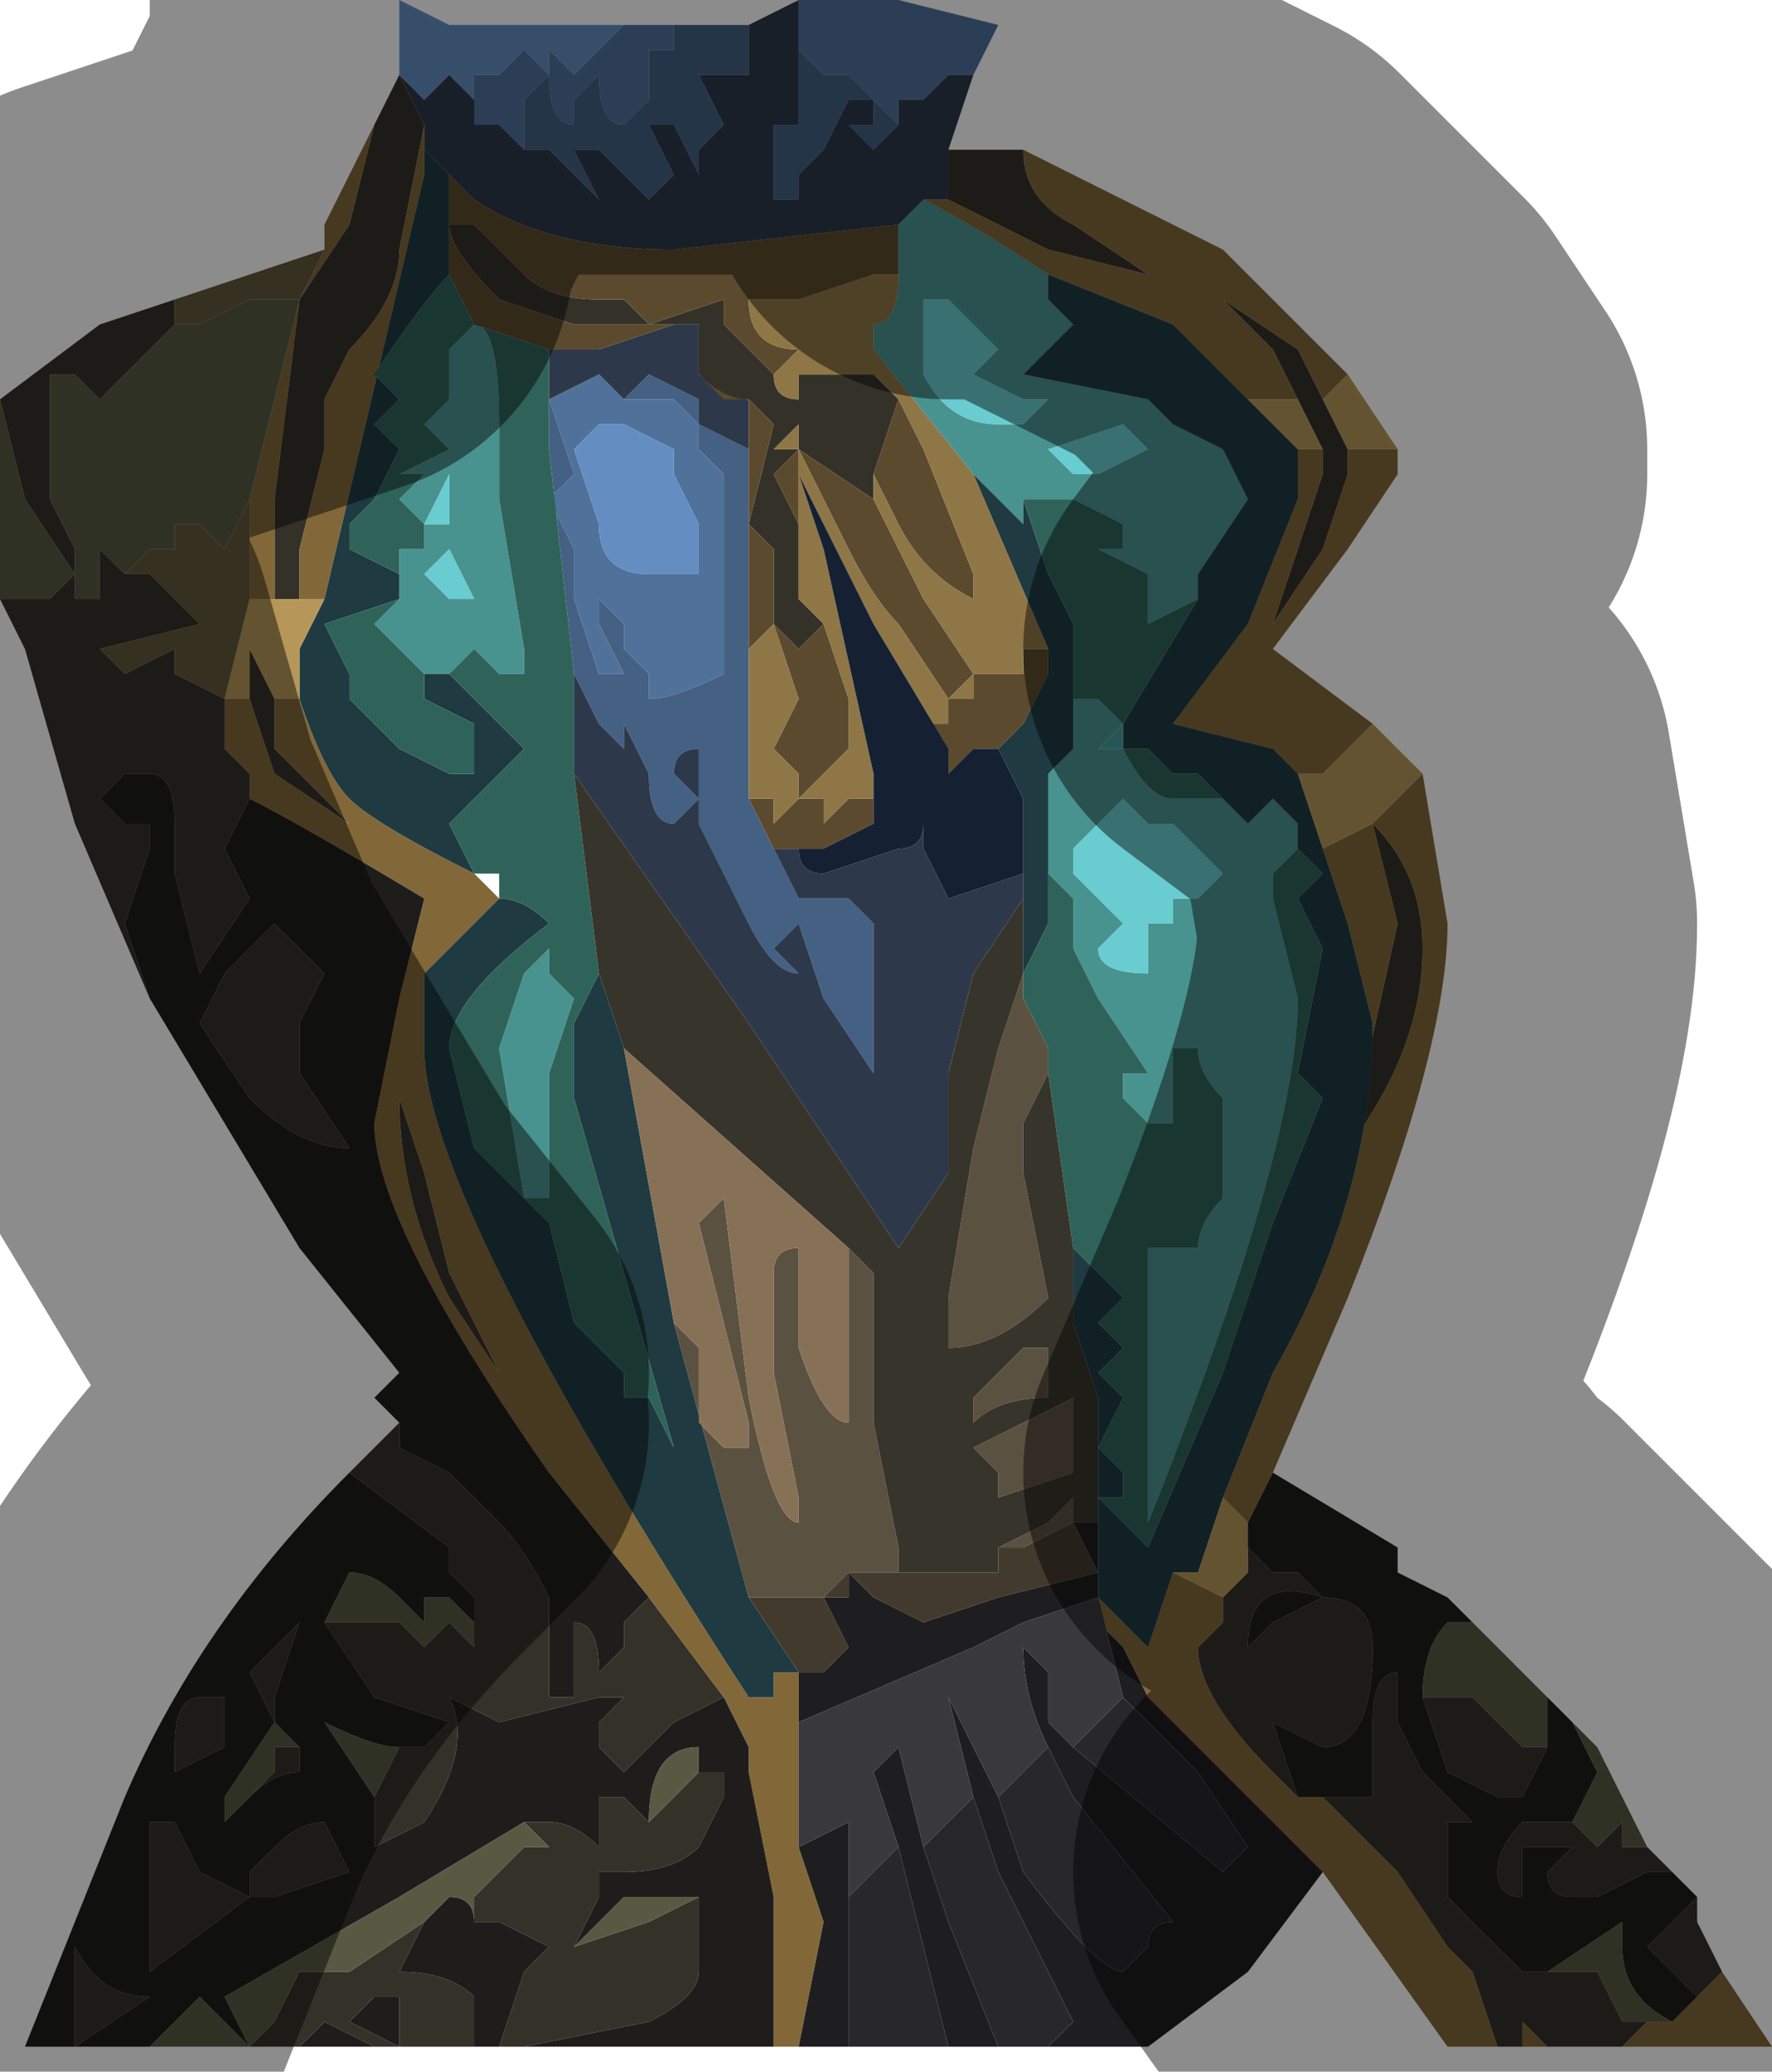 <?xml version="1.0" encoding="UTF-8" standalone="no"?>
<svg xmlns:xlink="http://www.w3.org/1999/xlink" height="4.15px" width="3.55px" xmlns="http://www.w3.org/2000/svg">
  <g transform="matrix(1.0, 0.0, 0.0, 1.0, 1.2, 1.95)">
    <path d="M0.4 -1.95 L0.5 -1.95 0.6 -1.95 0.8 -1.9 0.75 -1.8 0.7 -1.8 0.65 -1.75 0.6 -1.75 0.6 -1.7 0.5 -1.8 0.45 -1.8 0.4 -1.85 0.4 -1.85 0.4 -1.95 M-0.15 -1.65 L-0.2 -1.7 -0.25 -1.7 -0.25 -1.75 -0.25 -1.8 -0.2 -1.8 -0.2 -1.8 -0.15 -1.85 -0.1 -1.8 -0.1 -1.85 -0.05 -1.8 0.0 -1.85 0.05 -1.9 0.15 -1.9 0.2 -1.9 0.15 -1.9 0.15 -1.85 0.1 -1.85 0.1 -1.75 0.05 -1.7 Q0.0 -1.7 0.0 -1.8 L-0.05 -1.75 -0.05 -1.7 0.0 -1.7 -0.05 -1.7 Q-0.1 -1.7 -0.1 -1.8 L-0.15 -1.75 -0.15 -1.65 M0.2 -1.1 L0.2 -1.1 0.2 -1.05 0.25 -1.0 0.25 -1.0 0.25 -0.7 0.25 -0.6 Q0.15 -0.55 0.1 -0.55 L0.1 -0.6 0.05 -0.65 0.05 -0.7 0.0 -0.75 0.0 -0.7 0.05 -0.6 0.05 -0.6 0.0 -0.6 -0.05 -0.75 -0.05 -0.85 -0.1 -0.95 -0.05 -1.0 -0.1 -1.15 0.0 -1.2 0.05 -1.15 0.05 -1.15 0.1 -1.15 0.15 -1.15 Q0.2 -1.1 0.2 -1.1 M0.0 -1.1 L-0.05 -1.05 0.0 -0.9 Q0.0 -0.8 0.1 -0.8 L0.2 -0.8 0.2 -0.9 0.15 -1.0 0.15 -1.05 0.05 -1.1 0.0 -1.1" fill="#50719a" fill-rule="evenodd" stroke="none"/>
    <path d="M0.4 -1.85 L0.4 -1.85 0.45 -1.8 0.5 -1.8 0.6 -1.7 0.55 -1.65 0.5 -1.7 0.55 -1.7 0.55 -1.75 0.5 -1.75 0.45 -1.65 0.4 -1.6 Q0.4 -1.6 0.4 -1.55 L0.35 -1.55 0.35 -1.7 0.4 -1.7 0.4 -1.85 M0.3 -1.9 L0.3 -1.8 0.25 -1.8 0.2 -1.8 0.25 -1.7 0.2 -1.65 0.2 -1.6 0.15 -1.7 0.1 -1.7 0.15 -1.6 0.1 -1.55 0.0 -1.65 -0.05 -1.65 0.0 -1.55 0.0 -1.55 -0.1 -1.65 -0.15 -1.65 -0.15 -1.65 -0.15 -1.75 -0.1 -1.8 Q-0.1 -1.7 -0.05 -1.7 L0.0 -1.7 -0.05 -1.7 -0.05 -1.75 0.0 -1.8 Q0.0 -1.7 0.05 -1.7 L0.1 -1.75 0.1 -1.85 0.15 -1.85 0.15 -1.9 0.2 -1.9 0.2 -1.9 0.3 -1.9 M0.3 -0.6 L0.3 -0.35 0.35 -0.25 0.35 -0.25 0.4 -0.15 0.45 -0.15 0.5 -0.15 0.5 -0.15 0.55 -0.1 0.55 -0.1 0.55 0.1 0.55 0.2 0.45 0.05 0.4 -0.1 0.4 -0.1 0.35 -0.05 0.4 0.0 0.4 0.0 Q0.35 0.0 0.3 -0.1 L0.25 -0.2 0.2 -0.3 0.2 -0.45 Q0.15 -0.45 0.15 -0.4 L0.2 -0.35 0.15 -0.3 Q0.1 -0.3 0.1 -0.4 L0.05 -0.5 0.05 -0.45 0.0 -0.5 -0.05 -0.6 -0.05 -0.6 -0.1 -1.05 -0.1 -1.15 -0.05 -1.0 -0.1 -0.95 -0.05 -0.85 -0.05 -0.75 0.0 -0.6 0.05 -0.6 0.05 -0.6 0.0 -0.7 0.0 -0.75 0.05 -0.7 0.05 -0.65 0.1 -0.6 0.1 -0.55 Q0.15 -0.55 0.25 -0.6 L0.25 -0.7 0.25 -1.0 0.25 -1.0 0.2 -1.05 0.2 -1.1 0.3 -1.05 0.3 -1.05 0.3 -0.6 M-0.1 -1.15 L-0.1 -1.15 M0.2 -1.1 Q0.2 -1.1 0.15 -1.15 L0.1 -1.15 0.05 -1.15 0.1 -1.2 0.2 -1.15 0.2 -1.1" fill="#446083" fill-rule="evenodd" stroke="none"/>
    <path d="M0.7 -1.55 L0.65 -1.55 0.6 -1.5 0.15 -1.45 Q-0.1 -1.45 -0.25 -1.55 L-0.3 -1.6 -0.35 -1.65 -0.35 -1.7 -0.4 -1.8 -0.35 -1.75 -0.3 -1.8 -0.25 -1.75 -0.25 -1.7 -0.2 -1.7 -0.15 -1.65 -0.15 -1.65 -0.1 -1.65 0.0 -1.55 0.0 -1.55 -0.05 -1.65 0.0 -1.65 0.1 -1.55 0.15 -1.6 0.1 -1.7 0.15 -1.7 0.2 -1.6 0.2 -1.65 0.25 -1.7 0.2 -1.8 0.25 -1.8 0.3 -1.8 0.3 -1.9 0.4 -1.95 0.4 -1.85 0.4 -1.7 0.35 -1.7 0.35 -1.55 0.4 -1.55 Q0.4 -1.6 0.4 -1.6 L0.45 -1.65 0.5 -1.75 0.55 -1.75 0.55 -1.7 0.5 -1.7 0.55 -1.65 0.6 -1.7 0.6 -1.75 0.65 -1.75 0.7 -1.8 0.75 -1.8 0.7 -1.65 0.7 -1.55 M-0.1 -1.25 L0.0 -1.25 0.15 -1.3 0.2 -1.3 0.2 -1.25 0.2 -1.2 Q0.25 -1.15 0.3 -1.15 L0.3 -1.05 0.3 -1.05 0.2 -1.1 0.2 -1.1 0.2 -1.15 0.1 -1.2 0.05 -1.15 0.05 -1.15 0.0 -1.2 -0.1 -1.15 -0.1 -1.15 -0.1 -1.25 M-0.05 -0.6 L-0.05 -0.6 0.0 -0.5 0.05 -0.45 0.05 -0.5 0.1 -0.4 Q0.1 -0.3 0.15 -0.3 L0.2 -0.35 0.15 -0.4 Q0.15 -0.45 0.2 -0.45 L0.2 -0.3 0.25 -0.2 0.3 -0.1 Q0.35 0.0 0.4 0.0 L0.4 0.0 0.35 -0.05 0.4 -0.1 0.4 -0.1 0.45 0.05 0.55 0.2 0.55 0.1 0.55 -0.1 0.55 -0.1 0.5 -0.15 0.5 -0.15 0.45 -0.15 0.4 -0.15 0.35 -0.25 0.4 -0.25 0.4 -0.25 Q0.4 -0.2 0.45 -0.2 L0.45 -0.2 0.6 -0.25 Q0.65 -0.25 0.65 -0.3 L0.65 -0.25 0.7 -0.15 0.7 -0.15 0.85 -0.2 0.85 -0.15 0.75 0.0 0.7 0.2 0.7 0.4 0.6 0.55 0.3 0.1 -0.05 -0.4 -0.05 -0.6" fill="#2d394a" fill-rule="evenodd" stroke="none"/>
    <path d="M1.4 -1.15 L1.35 -1.25 1.25 -1.35 1.4 -1.25 1.45 -1.15 1.5 -1.05 1.5 -1.0 1.45 -0.85 1.35 -0.7 1.35 -0.7 1.45 -1.0 1.45 -1.05 1.4 -1.15 M0.85 -1.65 Q0.85 -1.55 0.95 -1.5 L1.1 -1.4 0.9 -1.45 Q0.8 -1.5 0.7 -1.55 L0.7 -1.65 0.75 -1.65 0.85 -1.65 M-0.4 -1.8 L-0.35 -1.7 -0.4 -1.45 Q-0.4 -1.35 -0.5 -1.25 L-0.55 -1.15 -0.55 -1.05 -0.6 -0.85 -0.6 -0.75 -0.6 -0.75 -0.65 -0.75 -0.65 -0.95 -0.6 -1.35 -0.5 -1.5 -0.45 -1.7 -0.45 -1.7 -0.4 -1.8 -0.4 -1.85 -0.4 -1.8 M0.2 -1.3 L0.2 -1.3 0.15 -1.3 -0.05 -1.3 -0.05 -1.3 -0.2 -1.35 Q-0.3 -1.45 -0.3 -1.5 L-0.25 -1.5 -0.15 -1.4 Q-0.1 -1.35 0.0 -1.35 L0.1 -1.35 0.05 -1.35 0.1 -1.3 0.25 -1.35 0.25 -1.3 0.3 -1.25 0.3 -1.25 0.35 -1.2 Q0.35 -1.15 0.4 -1.15 L0.4 -1.2 0.45 -1.2 0.5 -1.2 0.5 -1.2 0.55 -1.2 0.6 -1.15 0.55 -1.0 0.55 -1.0 0.55 -0.95 0.4 -1.05 0.4 -1.1 0.35 -1.05 0.4 -1.05 0.35 -1.0 0.4 -0.9 0.4 -0.75 0.45 -0.7 0.4 -0.65 0.35 -0.7 0.35 -0.7 0.35 -0.85 0.3 -0.9 0.35 -1.1 0.3 -1.15 0.25 -1.15 0.25 -1.15 0.2 -1.2 0.2 -1.25 0.2 -1.3 M2.1 1.75 L2.15 1.8 2.1 1.8 2.0 1.85 1.95 1.85 Q1.9 1.85 1.9 1.8 L1.95 1.75 1.9 1.75 Q1.9 1.75 1.85 1.75 L1.85 1.85 Q1.8 1.85 1.8 1.8 1.8 1.75 1.85 1.7 L1.9 1.7 1.95 1.7 2.0 1.75 2.05 1.7 2.05 1.75 2.1 1.75 M2.2 1.85 L2.2 1.9 2.25 2.0 2.2 2.05 2.1 1.95 2.15 1.9 2.2 1.85 M2.05 2.15 L1.9 2.15 1.85 2.1 1.85 2.15 1.8 2.15 1.75 2.0 1.7 1.95 1.6 1.8 1.45 1.65 1.55 1.65 1.55 1.5 Q1.55 1.4 1.6 1.4 L1.6 1.5 1.65 1.6 1.7 1.65 1.75 1.7 1.7 1.7 1.7 1.85 1.75 1.9 1.85 2.0 1.9 2.0 2.0 2.0 2.05 2.1 2.1 2.1 2.05 2.15 M0.05 2.15 L-0.2 2.15 -0.2 2.15 -0.15 2.0 -0.1 1.95 -0.2 1.9 -0.25 1.9 -0.25 1.85 -0.2 1.8 -0.15 1.75 -0.1 1.75 -0.15 1.7 -0.1 1.7 Q-0.05 1.7 0.0 1.75 L0.0 1.65 0.05 1.65 0.1 1.7 Q0.2 1.6 0.2 1.6 L0.25 1.6 0.25 1.65 0.2 1.75 Q0.15 1.8 0.05 1.8 L0.0 1.8 0.0 1.85 -0.05 1.95 0.0 1.9 -0.05 1.95 -0.05 1.95 0.1 1.9 0.2 1.85 0.2 2.0 Q0.2 2.05 0.1 2.1 L-0.15 2.15 0.05 2.15 M-0.25 2.15 L-0.4 2.15 -0.45 2.15 -0.55 2.1 -0.55 2.1 -0.6 2.15 -0.7 2.15 -0.75 2.15 -0.7 2.15 -0.65 2.1 -0.65 2.1 -0.6 2.0 -0.5 2.0 -0.35 1.9 -0.35 1.9 -0.4 2.0 Q-0.3 2.0 -0.25 2.05 L-0.25 2.15 M-0.5 1.0 L-0.5 1.0 -0.45 0.95 -0.4 0.9 -0.4 0.95 -0.3 1.0 -0.25 1.05 -0.2 1.1 Q-0.15 1.15 -0.1 1.25 L-0.1 1.45 -0.05 1.45 -0.05 1.4 -0.05 1.3 Q0.0 1.3 0.0 1.4 L0.05 1.35 0.05 1.3 0.1 1.25 0.25 1.45 0.15 1.5 0.05 1.6 0.0 1.55 0.0 1.5 0.05 1.45 0.0 1.45 -0.2 1.5 -0.3 1.45 -0.3 1.45 Q-0.25 1.55 -0.35 1.7 L-0.45 1.75 -0.45 1.65 -0.4 1.55 -0.35 1.55 -0.3 1.5 -0.3 1.5 -0.45 1.45 -0.55 1.3 -0.55 1.3 -0.5 1.3 Q-0.45 1.3 -0.4 1.3 L-0.35 1.35 -0.3 1.3 -0.25 1.35 -0.25 1.3 -0.25 1.25 -0.3 1.2 -0.3 1.15 -0.5 1.0 M-0.9 0.05 L-1.05 -0.3 -1.15 -0.65 -1.2 -0.75 -1.15 -0.75 -1.1 -0.75 -1.05 -0.8 -1.05 -0.75 -1.0 -0.75 -1.0 -0.85 -0.95 -0.8 -0.95 -0.8 -0.9 -0.8 -0.85 -0.75 -0.85 -0.75 -0.8 -0.7 -1.0 -0.65 -1.0 -0.65 -0.95 -0.6 -0.85 -0.65 -0.85 -0.6 -0.75 -0.55 -0.75 -0.45 -0.7 -0.4 -0.7 -0.35 -0.75 -0.25 -0.7 -0.15 -0.8 0.0 -0.85 -0.2 -0.85 -0.3 Q-0.85 -0.4 -0.9 -0.4 L-0.95 -0.4 -1.0 -0.35 -0.95 -0.3 -0.9 -0.3 -0.9 -0.25 -0.95 -0.1 -0.9 0.05 M-1.2 -1.15 L-1.0 -1.3 -0.85 -1.35 -0.85 -1.3 -0.9 -1.25 -1.0 -1.15 -1.05 -1.2 -1.1 -1.2 -1.1 -1.1 -1.1 -0.95 -1.05 -0.85 -1.05 -0.8 -1.15 -0.95 -1.2 -1.15 -1.2 -1.15 M1.55 -0.3 L1.5 -0.35 1.45 -0.4 1.55 -0.3 1.55 -0.3 Q1.65 -0.2 1.65 -0.05 1.65 0.15 1.5 0.35 L1.6 -0.1 1.6 -0.1 1.55 -0.3 M1.25 1.25 L1.3 1.2 1.3 1.15 1.35 1.2 1.4 1.2 1.45 1.25 Q1.3 1.2 1.3 1.35 L1.35 1.45 1.3 1.35 1.35 1.3 1.45 1.25 Q1.55 1.25 1.55 1.35 1.55 1.55 1.45 1.55 L1.35 1.5 1.4 1.65 1.35 1.6 Q1.2 1.45 1.2 1.35 L1.25 1.3 1.25 1.25 M1.65 1.45 L1.7 1.45 1.75 1.45 1.8 1.5 1.85 1.55 1.9 1.55 1.85 1.65 1.8 1.65 1.7 1.6 1.65 1.45 M-0.65 -0.55 L-0.65 -0.45 -0.5 -0.3 -0.65 -0.4 -0.7 -0.55 -0.7 -0.65 -0.65 -0.55 M-0.65 -0.1 L-0.55 0.0 -0.6 0.1 -0.6 0.2 -0.5 0.35 Q-0.6 0.35 -0.7 0.25 L-0.8 0.1 -0.75 0.0 -0.65 -0.1 -0.65 -0.1 M-0.4 0.25 L-0.4 0.25 -0.35 0.4 -0.3 0.6 -0.2 0.8 -0.05 1.0 -0.2 0.8 -0.3 0.65 Q-0.4 0.45 -0.4 0.25 M-1.05 2.15 L-1.05 1.95 Q-1.0 2.05 -0.9 2.05 L-1.05 2.15 M-0.85 1.7 L-0.8 1.8 -0.7 1.85 -0.9 2.0 -0.9 1.7 -0.85 1.7 M-0.8 1.45 L-0.8 1.45 -0.75 1.45 -0.75 1.55 -0.85 1.6 -0.85 1.55 Q-0.85 1.45 -0.8 1.45 M-0.65 1.5 L-0.7 1.4 -0.6 1.3 -0.6 1.3 -0.65 1.45 -0.65 1.5 M-0.7 1.65 L-0.7 1.65 -0.65 1.6 -0.65 1.55 -0.6 1.55 -0.6 1.6 Q-0.65 1.6 -0.7 1.65 M-0.7 2.15 L-0.7 2.15 -0.7 2.15 M-0.7 1.8 L-0.65 1.75 Q-0.6 1.7 -0.55 1.7 L-0.5 1.8 -0.65 1.85 -0.7 1.85 -0.7 1.8 M-0.4 2.1 L-0.4 2.05 -0.45 2.05 -0.5 2.1 -0.4 2.15 -0.4 2.1" fill="#343129" fill-rule="evenodd" stroke="none"/>
    <path d="M0.65 -1.55 Q0.75 -1.5 0.9 -1.4 L0.9 -1.4 0.9 -1.35 0.95 -1.3 0.9 -1.25 0.85 -1.2 1.1 -1.15 1.15 -1.1 1.25 -1.05 1.3 -0.95 1.2 -0.8 1.2 -0.75 1.1 -0.7 1.1 -0.8 1.0 -0.85 1.05 -0.85 1.05 -0.9 0.95 -0.95 0.85 -0.95 0.85 -0.9 0.8 -0.95 0.75 -1.0 0.75 -1.0 0.55 -1.25 0.55 -1.3 Q0.6 -1.3 0.6 -1.4 L0.6 -1.4 0.6 -1.5 0.65 -1.55 M0.65 -1.3 Q0.65 -1.25 0.65 -1.2 0.7 -1.1 0.8 -1.1 L0.85 -1.1 0.9 -1.15 0.85 -1.15 0.75 -1.2 0.8 -1.25 0.8 -1.25 0.7 -1.35 0.65 -1.35 0.65 -1.3 M0.95 -1.0 L1.0 -1.0 1.1 -1.05 1.05 -1.1 0.9 -1.05 0.95 -1.0 M0.95 -0.55 L1.0 -0.55 1.05 -0.5 1.0 -0.45 1.05 -0.45 1.05 -0.45 Q1.1 -0.35 1.15 -0.35 L1.25 -0.35 1.3 -0.3 1.35 -0.35 1.35 -0.35 1.4 -0.3 1.4 -0.25 1.35 -0.2 1.35 -0.15 1.4 0.05 Q1.4 0.35 1.1 1.1 L1.1 0.9 1.1 0.75 1.1 0.65 1.1 0.55 1.2 0.55 Q1.2 0.5 1.25 0.45 L1.25 0.35 1.25 0.25 Q1.2 0.2 1.2 0.15 L1.15 0.15 1.15 0.3 1.1 0.3 1.05 0.25 1.05 0.2 1.1 0.2 1.0 0.05 0.95 -0.05 0.95 -0.15 0.9 -0.2 0.9 -0.2 0.9 -0.4 0.95 -0.45 0.95 -0.55 M1.0 -0.3 L0.95 -0.25 0.95 -0.2 1.05 -0.1 1.0 -0.05 Q1.0 0.0 1.1 0.0 L1.1 0.0 1.1 -0.1 1.15 -0.1 1.15 -0.15 1.2 -0.15 1.25 -0.2 1.2 -0.25 1.15 -0.3 1.1 -0.3 1.05 -0.35 1.0 -0.3 M-0.3 -1.25 L-0.25 -1.3 Q-0.2 -1.3 -0.2 -1.1 L-0.2 -0.95 -0.15 -0.65 -0.15 -0.6 -0.2 -0.6 -0.25 -0.65 -0.3 -0.6 -0.35 -0.6 -0.35 -0.6 -0.45 -0.7 -0.4 -0.75 -0.4 -0.85 -0.35 -0.85 -0.35 -0.9 -0.4 -0.95 -0.35 -1.0 -0.4 -1.0 -0.3 -1.05 -0.35 -1.1 -0.3 -1.15 -0.3 -1.25 M-0.35 -0.9 L-0.3 -0.9 -0.3 -1.0 -0.35 -0.9 -0.35 -0.9 M-0.35 -0.8 L-0.3 -0.75 -0.3 -0.75 -0.25 -0.75 -0.3 -0.85 -0.35 -0.8 M-0.1 -0.05 L-0.1 0.0 -0.05 0.05 -0.1 0.2 -0.1 0.45 -0.15 0.45 -0.2 0.15 -0.15 0.0 -0.1 -0.05" fill="#48938f" fill-rule="evenodd" stroke="none"/>
    <path d="M1.45 -1.15 L1.4 -1.25 1.25 -1.35 1.35 -1.25 1.4 -1.15 1.3 -1.15 1.15 -1.3 0.9 -1.4 0.9 -1.4 Q0.75 -1.5 0.65 -1.55 L0.7 -1.55 Q0.8 -1.5 0.9 -1.45 L1.1 -1.4 0.95 -1.5 Q0.85 -1.55 0.85 -1.65 L1.25 -1.45 1.5 -1.2 1.45 -1.15 M1.45 -1.05 L1.45 -1.0 1.35 -0.7 1.35 -0.7 1.45 -0.85 1.5 -1.0 1.5 -1.05 1.6 -1.05 1.6 -1.0 1.5 -0.85 1.35 -0.65 1.55 -0.5 1.45 -0.4 1.4 -0.4 1.35 -0.45 1.15 -0.5 1.3 -0.7 1.4 -0.95 1.4 -1.05 1.45 -1.05 M-0.35 -1.7 L-0.35 -1.65 -0.35 -1.6 -0.55 -0.75 -0.6 -0.75 -0.6 -0.85 -0.55 -1.05 -0.55 -1.15 -0.5 -1.25 Q-0.4 -1.35 -0.4 -1.45 L-0.35 -1.7 M1.65 -0.4 L1.7 -0.1 Q1.7 0.15 1.5 0.65 L1.35 1.0 1.3 1.1 1.25 1.05 1.35 0.8 Q1.55 0.45 1.55 0.1 L1.5 -0.1 1.45 -0.25 1.55 -0.3 1.6 -0.1 1.6 -0.1 1.5 0.35 Q1.65 0.15 1.65 -0.05 1.65 -0.2 1.55 -0.3 L1.55 -0.3 1.55 -0.3 1.65 -0.4 M2.25 2.0 L2.35 2.15 2.25 2.15 2.05 2.15 2.1 2.1 2.15 2.1 2.2 2.05 2.25 2.0 M1.9 2.15 L1.85 2.15 1.85 2.1 1.9 2.15 M1.8 2.15 L1.7 2.15 1.45 1.8 1.1 1.45 1.05 1.35 1.0 1.3 1.0 1.25 1.1 1.35 1.15 1.2 1.25 1.25 1.25 1.3 1.2 1.35 Q1.2 1.45 1.35 1.6 L1.4 1.65 1.45 1.65 1.6 1.8 1.7 1.95 1.75 2.0 1.8 2.15 M0.4 2.15 L0.35 2.15 0.35 1.85 0.3 1.6 0.3 1.55 0.25 1.45 0.1 1.25 -0.1 1.0 Q-0.45 0.5 -0.45 0.3 L-0.4 0.05 -0.35 -0.15 Q-0.6 -0.3 -0.7 -0.35 L-0.7 -0.4 -0.75 -0.45 -0.75 -0.55 -0.7 -0.55 -0.65 -0.4 -0.5 -0.3 -0.65 -0.45 -0.65 -0.55 -0.6 -0.55 Q-0.55 -0.4 -0.5 -0.35 -0.45 -0.3 -0.25 -0.2 L-0.2 -0.15 -0.35 0.0 -0.35 0.15 Q-0.35 0.45 0.3 1.45 L0.35 1.45 0.35 1.4 0.4 1.4 0.4 1.5 0.4 1.75 0.45 1.9 0.4 2.15 M-0.55 -1.45 L-0.55 -1.5 -0.45 -1.7 -0.45 -1.7 -0.5 -1.5 -0.6 -1.35 -0.65 -0.95 -0.65 -0.75 -0.65 -0.75 -0.7 -0.75 -0.7 -0.95 -0.65 -1.15 -0.6 -1.35 -0.55 -1.45 M-0.4 0.25 Q-0.4 0.45 -0.3 0.65 L-0.2 0.8 -0.05 1.0 -0.2 0.8 -0.3 0.6 -0.35 0.4 -0.4 0.25 -0.4 0.25" fill="#826839" fill-rule="evenodd" stroke="none"/>
    <path d="M-0.3 -1.6 L-0.25 -1.55 Q-0.1 -1.45 0.15 -1.45 L0.6 -1.5 0.6 -1.4 0.55 -1.4 0.4 -1.35 0.35 -1.35 0.3 -1.35 0.3 -1.35 Q0.3 -1.25 0.4 -1.25 L0.35 -1.2 0.3 -1.25 0.3 -1.25 0.25 -1.3 0.25 -1.35 0.1 -1.3 0.05 -1.35 0.1 -1.35 0.0 -1.35 Q-0.1 -1.35 -0.15 -1.4 L-0.25 -1.5 -0.3 -1.5 Q-0.3 -1.45 -0.2 -1.35 L-0.05 -1.3 -0.05 -1.3 0.15 -1.3 0.2 -1.3 0.2 -1.3 0.15 -1.3 0.0 -1.25 -0.1 -1.25 -0.25 -1.3 -0.3 -1.4 -0.3 -1.5 -0.3 -1.6 M0.45 -1.2 L0.5 -1.2 0.55 -1.2 0.5 -1.2 0.5 -1.2 0.45 -1.2 M0.6 -1.15 L0.65 -1.05 0.75 -0.8 0.75 -0.75 Q0.65 -0.8 0.6 -0.9 L0.55 -1.0 0.6 -1.15 M0.55 -0.95 L0.65 -0.75 0.75 -0.6 0.7 -0.55 0.6 -0.7 Q0.55 -0.75 0.5 -0.85 L0.4 -1.05 0.4 -0.95 0.4 -0.9 0.35 -1.0 0.4 -1.05 0.55 -0.95 M0.45 -0.7 L0.5 -0.55 0.5 -0.45 0.45 -0.4 0.4 -0.35 Q0.4 -0.35 0.4 -0.4 L0.35 -0.45 0.4 -0.55 0.35 -0.7 0.3 -0.65 0.3 -0.6 0.3 -1.05 0.3 -1.15 Q0.25 -1.15 0.2 -1.2 L0.2 -1.25 0.2 -1.2 0.25 -1.15 0.25 -1.15 0.3 -1.15 0.35 -1.1 0.3 -0.9 0.35 -0.85 0.35 -0.7 0.4 -0.65 0.45 -0.7 M0.3 -0.35 L0.35 -0.35 0.35 -0.3 0.4 -0.35 0.45 -0.35 0.45 -0.3 0.5 -0.35 0.55 -0.35 0.55 -0.3 0.45 -0.25 0.4 -0.25 0.4 -0.25 0.35 -0.25 0.35 -0.25 0.3 -0.35 M0.7 -0.45 L0.7 -0.45 0.65 -0.5 0.7 -0.5 0.7 -0.55 0.75 -0.55 0.75 -0.6 0.8 -0.6 0.8 -0.6 0.85 -0.6 0.85 -0.65 0.9 -0.65 0.9 -0.6 0.85 -0.5 0.8 -0.45 0.75 -0.45 0.7 -0.4 0.7 -0.45" fill="#5c4a2e" fill-rule="evenodd" stroke="none"/>
    <path d="M0.9 -1.4 L1.15 -1.3 1.3 -1.15 1.4 -1.05 1.4 -0.95 1.3 -0.7 1.15 -0.5 1.35 -0.45 1.4 -0.4 1.45 -0.25 1.45 -0.25 1.5 -0.1 1.55 0.1 Q1.55 0.45 1.35 0.8 L1.25 1.05 1.2 1.2 1.15 1.2 1.1 1.35 1.0 1.25 1.0 1.1 1.0 0.85 0.95 0.7 0.95 0.55 1.0 0.6 1.05 0.65 1.0 0.7 1.05 0.75 1.0 0.8 1.05 0.85 1.0 0.95 1.05 1.0 1.05 1.05 1.0 1.05 1.1 1.15 1.25 0.8 1.35 0.5 1.45 0.25 1.4 0.2 1.45 -0.05 1.4 -0.15 1.45 -0.2 1.4 -0.25 1.4 -0.3 1.35 -0.35 1.35 -0.35 1.3 -0.3 1.25 -0.35 1.25 -0.35 1.2 -0.4 1.2 -0.4 1.15 -0.4 1.1 -0.45 1.05 -0.45 1.05 -0.5 1.2 -0.75 1.2 -0.8 1.3 -0.95 1.25 -1.05 1.15 -1.1 1.1 -1.15 0.85 -1.2 0.9 -1.25 0.95 -1.3 0.9 -1.35 0.9 -1.4 M-0.35 -1.65 L-0.3 -1.6 -0.3 -1.5 -0.3 -1.4 Q-0.35 -1.35 -0.45 -1.2 L-0.4 -1.15 -0.4 -1.15 -0.45 -1.1 -0.4 -1.05 -0.4 -1.05 -0.45 -0.95 -0.5 -0.9 -0.5 -0.85 -0.4 -0.8 -0.4 -0.75 -0.55 -0.7 -0.5 -0.6 -0.5 -0.55 -0.45 -0.5 -0.4 -0.45 -0.4 -0.45 -0.3 -0.4 -0.25 -0.4 -0.25 -0.5 -0.35 -0.55 -0.35 -0.6 -0.3 -0.6 -0.2 -0.5 -0.15 -0.45 Q-0.15 -0.45 -0.25 -0.35 L-0.3 -0.3 -0.25 -0.2 -0.25 -0.2 Q-0.45 -0.3 -0.5 -0.35 -0.55 -0.4 -0.6 -0.55 L-0.6 -0.65 -0.55 -0.75 -0.35 -1.6 -0.35 -1.65 M0.75 -1.0 L0.8 -0.95 0.85 -0.9 0.85 -0.95 0.9 -0.8 0.95 -0.7 0.95 -0.65 0.95 -0.6 0.95 -0.55 0.95 -0.55 0.95 -0.45 0.9 -0.4 0.9 -0.2 0.9 -0.1 0.85 0.0 0.85 -0.15 0.85 -0.2 0.85 -0.35 0.8 -0.45 0.85 -0.5 0.9 -0.6 0.9 -0.65 0.75 -1.0 M0.0 0.0 L0.05 0.15 0.15 0.7 0.3 1.25 0.4 1.4 0.35 1.4 0.35 1.45 0.3 1.45 Q-0.35 0.45 -0.35 0.15 L-0.35 0.0 -0.2 -0.15 Q-0.15 -0.15 -0.1 -0.1 -0.3 0.05 -0.3 0.15 L-0.25 0.35 -0.1 0.5 -0.05 0.7 0.05 0.8 0.05 0.85 0.1 0.85 0.15 0.95 0.05 0.6 -0.05 0.25 -0.05 0.1 0.0 0.0 M0.85 0.0 L0.85 0.0" fill="#1f3a41" fill-rule="evenodd" stroke="none"/>
    <path d="M0.95 -1.0 L0.9 -1.05 1.05 -1.1 1.1 -1.05 1.0 -1.0 0.95 -1.0 M0.65 -1.3 L0.65 -1.35 0.7 -1.35 0.8 -1.25 0.8 -1.25 0.75 -1.2 0.85 -1.15 0.9 -1.15 0.85 -1.1 0.8 -1.1 Q0.7 -1.1 0.65 -1.2 0.65 -1.25 0.65 -1.3 M1.0 -0.3 L1.05 -0.35 1.1 -0.3 1.15 -0.3 1.2 -0.25 1.25 -0.2 1.2 -0.15 1.15 -0.15 1.15 -0.1 1.1 -0.1 1.1 0.0 1.1 0.0 Q1.0 0.0 1.0 -0.05 L1.05 -0.1 0.95 -0.2 0.95 -0.25 1.0 -0.3 M-0.35 -0.8 L-0.3 -0.85 -0.25 -0.75 -0.3 -0.75 -0.3 -0.75 -0.35 -0.8 M-0.35 -0.9 L-0.35 -0.9 -0.3 -1.0 -0.3 -0.9 -0.35 -0.9" fill="#68ccd0" fill-rule="evenodd" stroke="none"/>
    <path d="M0.85 -0.95 L0.95 -0.95 1.05 -0.9 1.05 -0.85 1.0 -0.85 1.1 -0.8 1.1 -0.7 1.2 -0.75 1.05 -0.5 1.0 -0.55 0.95 -0.55 0.95 -0.55 0.95 -0.6 0.95 -0.65 0.95 -0.7 0.9 -0.8 0.85 -0.95 M-0.1 -1.15 L-0.1 -1.05 -0.05 -0.6 -0.05 -0.4 0.0 0.0 -0.05 0.1 -0.05 0.25 0.05 0.6 0.15 0.95 0.1 0.85 0.05 0.85 0.05 0.8 -0.05 0.7 -0.1 0.5 -0.25 0.35 -0.3 0.15 Q-0.3 0.05 -0.1 -0.1 -0.15 -0.15 -0.2 -0.15 L-0.2 -0.2 -0.25 -0.2 -0.25 -0.2 -0.3 -0.3 -0.25 -0.35 Q-0.15 -0.45 -0.15 -0.45 L-0.2 -0.5 -0.3 -0.6 -0.35 -0.6 -0.35 -0.55 -0.25 -0.5 -0.25 -0.4 -0.3 -0.4 -0.4 -0.45 -0.4 -0.45 -0.45 -0.5 -0.5 -0.55 -0.5 -0.6 -0.55 -0.7 -0.4 -0.75 -0.4 -0.8 -0.5 -0.85 -0.5 -0.9 -0.45 -0.95 -0.4 -1.05 -0.4 -1.05 -0.45 -1.1 -0.4 -1.15 -0.4 -1.15 -0.45 -1.2 Q-0.35 -1.35 -0.3 -1.4 L-0.25 -1.3 -0.1 -1.25 -0.1 -1.15 M0.9 -0.2 L0.9 -0.2 0.95 -0.15 0.95 -0.05 1.0 0.05 1.1 0.2 1.05 0.2 1.05 0.25 1.1 0.3 1.15 0.3 1.15 0.15 1.2 0.15 Q1.2 0.2 1.25 0.25 L1.25 0.35 1.25 0.45 Q1.2 0.5 1.2 0.55 L1.1 0.55 1.1 0.65 1.1 0.75 1.1 0.9 1.1 1.1 Q1.4 0.35 1.4 0.05 L1.35 -0.15 1.35 -0.2 1.4 -0.25 1.45 -0.2 1.4 -0.15 1.45 -0.05 1.4 0.2 1.45 0.25 1.35 0.5 1.25 0.8 1.1 1.15 1.0 1.05 1.05 1.05 1.05 1.0 1.0 0.95 1.05 0.85 1.0 0.8 1.05 0.75 1.0 0.7 1.05 0.65 1.0 0.6 0.95 0.55 0.9 0.2 0.9 0.15 0.85 0.05 0.85 0.0 0.9 -0.1 0.9 -0.2 M1.25 -0.35 L1.15 -0.35 Q1.1 -0.35 1.05 -0.45 L1.1 -0.45 1.15 -0.4 1.2 -0.4 1.2 -0.4 1.25 -0.35 1.25 -0.35 M-0.3 -1.25 L-0.3 -1.15 -0.35 -1.1 -0.3 -1.05 -0.4 -1.0 -0.35 -1.0 -0.4 -0.95 -0.35 -0.9 -0.35 -0.85 -0.4 -0.85 -0.4 -0.75 -0.45 -0.7 -0.35 -0.6 -0.35 -0.6 -0.3 -0.6 -0.25 -0.65 -0.2 -0.6 -0.15 -0.6 -0.15 -0.65 -0.2 -0.95 -0.2 -1.1 Q-0.2 -1.3 -0.25 -1.3 L-0.3 -1.25 M-0.1 -0.05 L-0.15 0.0 -0.2 0.15 -0.15 0.45 -0.1 0.45 -0.1 0.2 -0.05 0.05 -0.1 0.0 -0.1 -0.05" fill="#2f6359" fill-rule="evenodd" stroke="none"/>
    <path d="M0.35 -1.2 L0.4 -1.25 Q0.3 -1.25 0.3 -1.35 L0.3 -1.35 0.35 -1.35 0.4 -1.35 0.55 -1.4 0.6 -1.4 0.6 -1.4 Q0.6 -1.3 0.55 -1.3 L0.55 -1.25 0.75 -1.0 0.75 -1.0 0.9 -0.65 0.85 -0.65 0.85 -0.6 0.8 -0.6 0.8 -0.6 0.75 -0.6 0.75 -0.55 0.7 -0.55 0.7 -0.5 0.65 -0.5 0.7 -0.45 0.7 -0.45 0.55 -0.7 0.4 -1.0 0.4 -1.0 0.45 -0.85 0.55 -0.4 0.55 -0.35 0.5 -0.35 0.45 -0.3 0.45 -0.35 0.4 -0.35 0.35 -0.3 0.35 -0.35 0.3 -0.35 0.3 -0.6 0.3 -0.65 0.35 -0.7 0.4 -0.55 0.35 -0.45 0.4 -0.4 Q0.4 -0.35 0.4 -0.35 L0.45 -0.4 0.5 -0.45 0.5 -0.55 0.45 -0.7 0.4 -0.75 0.4 -0.9 0.4 -0.95 0.4 -1.05 0.5 -0.85 Q0.55 -0.75 0.6 -0.7 L0.7 -0.55 0.75 -0.6 0.65 -0.75 0.55 -0.95 0.55 -1.0 0.55 -1.0 0.6 -0.9 Q0.65 -0.8 0.75 -0.75 L0.75 -0.8 0.65 -1.05 0.6 -1.15 0.55 -1.2 0.5 -1.2 0.45 -1.2 0.4 -1.2 0.4 -1.15 Q0.35 -1.15 0.35 -1.2 M0.4 -1.05 L0.35 -1.05 0.4 -1.1 0.4 -1.05 M0.35 -0.7 L0.35 -0.7" fill="#8e7646" fill-rule="evenodd" stroke="none"/>
    <path d="M0.55 -0.35 L0.55 -0.4 0.45 -0.85 0.4 -1.0 0.4 -1.0 0.55 -0.7 0.7 -0.45 0.7 -0.4 0.75 -0.45 0.8 -0.45 0.85 -0.35 0.85 -0.2 0.7 -0.15 0.7 -0.15 0.65 -0.25 0.65 -0.3 Q0.65 -0.25 0.6 -0.25 L0.45 -0.2 0.45 -0.2 Q0.4 -0.2 0.4 -0.25 L0.45 -0.25 0.55 -0.3 0.55 -0.35" fill="#152133" fill-rule="evenodd" stroke="none"/>
    <path d="M-0.25 -1.75 L-0.3 -1.8 -0.35 -1.75 -0.4 -1.8 -0.4 -1.85 -0.4 -1.95 -0.3 -1.9 -0.15 -1.9 0.05 -1.9 0.0 -1.85 -0.05 -1.8 -0.1 -1.85 -0.1 -1.8 -0.15 -1.85 -0.2 -1.8 -0.2 -1.8 -0.25 -1.8 -0.25 -1.75 M0.0 -1.1 L0.05 -1.1 0.15 -1.05 0.15 -1.0 0.2 -0.9 0.2 -0.8 0.1 -0.8 Q0.0 -0.8 0.0 -0.9 L-0.05 -1.05 0.0 -1.1" fill="#648ec2" fill-rule="evenodd" stroke="none"/>
    <path d="M1.05 -0.45 L1.05 -0.45 1.0 -0.45 1.05 -0.5 1.05 -0.45" fill="#459ea1" fill-rule="evenodd" stroke="none"/>
    <path d="M0.9 0.2 L0.85 0.3 0.85 0.4 0.9 0.65 Q0.8 0.75 0.7 0.75 L0.7 0.65 0.75 0.35 0.8 0.15 0.85 0.0 0.85 0.0 0.85 0.05 0.9 0.15 0.9 0.2 M0.5 0.55 L0.55 0.6 0.55 0.9 0.6 1.15 0.6 1.2 0.5 1.2 0.45 1.25 0.4 1.25 0.3 1.25 0.15 0.7 0.2 0.75 0.2 0.9 0.25 0.95 0.3 0.95 0.3 0.9 0.25 0.7 0.2 0.5 0.25 0.45 0.3 0.85 Q0.35 1.1 0.4 1.1 L0.4 1.05 0.35 0.8 0.35 0.6 Q0.35 0.55 0.4 0.55 L0.4 0.75 Q0.45 0.9 0.5 0.9 L0.5 0.55 M0.8 1.15 L0.9 1.1 0.95 1.05 0.95 1.1 0.85 1.15 0.8 1.15 M0.85 0.0 L0.85 0.0 M0.9 0.75 L0.9 0.85 Q0.8 0.85 0.75 0.9 L0.75 0.85 0.85 0.75 0.9 0.75 M0.85 0.9 L0.95 0.85 0.95 1.0 0.8 1.05 0.8 1.0 0.75 0.95 0.85 0.9" fill="#5b5141" fill-rule="evenodd" stroke="none"/>
    <path d="M0.85 0.0 L0.85 0.0 0.8 0.15 0.75 0.35 0.7 0.65 0.7 0.75 Q0.8 0.75 0.9 0.65 L0.85 0.4 0.85 0.3 0.9 0.2 0.95 0.55 0.95 0.7 1.0 0.85 1.0 1.1 0.95 1.1 0.95 1.05 0.9 1.1 0.8 1.15 0.8 1.2 0.7 1.2 0.6 1.2 0.6 1.15 0.55 0.9 0.55 0.6 0.5 0.55 0.05 0.15 0.0 0.0 -0.05 -0.4 0.3 0.1 0.6 0.55 0.7 0.4 0.7 0.2 0.75 0.0 0.85 -0.15 0.85 0.0 M0.9 0.75 L0.85 0.75 0.75 0.85 0.75 0.9 Q0.8 0.85 0.9 0.85 L0.9 0.75 M0.85 0.9 L0.75 0.95 0.8 1.0 0.8 1.05 0.95 1.0 0.95 0.85 0.85 0.9" fill="#37342b" fill-rule="evenodd" stroke="none"/>
    <path d="M1.45 -1.15 L1.5 -1.2 1.6 -1.05 1.5 -1.05 1.45 -1.15 M1.3 -1.15 L1.4 -1.15 1.45 -1.05 1.4 -1.05 1.3 -1.15 M1.4 -0.4 L1.45 -0.4 1.55 -0.5 1.6 -0.45 1.65 -0.4 1.55 -0.3 1.55 -0.3 1.45 -0.4 1.5 -0.35 1.55 -0.3 1.45 -0.25 1.45 -0.25 1.4 -0.4 M1.25 1.05 L1.3 1.1 1.3 1.15 1.3 1.2 1.25 1.25 1.15 1.2 1.2 1.2 1.25 1.05 M-0.65 -0.75 L-0.6 -0.75 -0.6 -0.75 -0.55 -0.75 -0.6 -0.65 -0.6 -0.55 -0.65 -0.55 -0.7 -0.65 -0.7 -0.55 -0.75 -0.55 -0.7 -0.75 -0.65 -0.75 -0.65 -0.75" fill="#b69759" fill-rule="evenodd" stroke="none"/>
    <path d="M1.35 1.0 L1.6 1.15 1.6 1.2 1.7 1.25 1.75 1.3 1.7 1.3 Q1.65 1.35 1.65 1.45 L1.7 1.6 1.8 1.65 1.85 1.65 1.9 1.55 1.9 1.45 1.95 1.5 2.0 1.6 1.95 1.7 1.9 1.7 1.85 1.7 Q1.8 1.75 1.8 1.8 1.8 1.85 1.85 1.85 L1.85 1.75 Q1.9 1.75 1.9 1.75 L1.95 1.75 1.9 1.8 Q1.9 1.85 1.95 1.85 L2.0 1.85 2.1 1.8 2.15 1.8 2.2 1.85 2.15 1.9 2.1 1.95 2.2 2.05 2.15 2.1 Q2.05 2.05 2.05 1.95 L2.05 1.9 1.9 2.0 1.85 2.0 1.75 1.9 1.7 1.85 1.7 1.7 1.75 1.7 1.7 1.65 1.65 1.6 1.6 1.5 1.6 1.4 Q1.55 1.4 1.55 1.5 L1.55 1.65 1.45 1.65 1.4 1.65 1.35 1.5 1.45 1.55 Q1.55 1.55 1.55 1.35 1.55 1.25 1.45 1.25 L1.35 1.3 1.3 1.35 1.35 1.45 1.3 1.35 Q1.3 1.2 1.45 1.25 L1.4 1.2 1.35 1.2 1.3 1.15 1.3 1.1 1.35 1.0 M0.35 2.15 L0.05 2.15 -0.15 2.15 0.1 2.1 Q0.2 2.05 0.2 2.0 L0.2 1.85 0.15 1.85 0.05 1.85 0.0 1.9 -0.05 1.95 0.0 1.85 0.0 1.8 0.05 1.8 Q0.15 1.8 0.2 1.75 L0.25 1.65 0.25 1.6 0.2 1.6 0.2 1.55 Q0.1 1.55 0.1 1.7 L0.05 1.65 0.0 1.65 0.0 1.75 Q-0.05 1.7 -0.1 1.7 L-0.15 1.7 -0.4 1.85 -0.75 2.05 -0.7 2.15 -0.7 2.15 -0.7 2.15 -0.8 2.05 -0.85 2.1 -0.9 2.15 -0.9 2.15 -1.15 2.15 -0.95 1.65 Q-0.8 1.3 -0.5 1.0 L-0.3 1.15 -0.3 1.2 -0.25 1.25 -0.25 1.3 -0.3 1.25 -0.35 1.25 -0.35 1.3 -0.4 1.25 Q-0.45 1.2 -0.5 1.2 L-0.55 1.3 -0.55 1.3 -0.45 1.45 -0.3 1.5 -0.3 1.5 -0.35 1.55 -0.4 1.55 Q-0.45 1.55 -0.55 1.5 L-0.55 1.5 -0.45 1.65 -0.45 1.75 -0.35 1.7 Q-0.25 1.55 -0.3 1.45 L-0.3 1.45 -0.2 1.5 0.0 1.45 0.05 1.45 0.0 1.5 0.0 1.55 0.05 1.6 0.15 1.5 0.25 1.45 0.3 1.55 0.3 1.6 0.35 1.85 0.35 2.15 M-0.2 2.15 L-0.25 2.15 -0.25 2.05 Q-0.3 2.0 -0.4 2.0 L-0.35 1.9 -0.35 1.9 -0.3 1.85 Q-0.25 1.85 -0.25 1.9 L-0.2 1.9 -0.1 1.95 -0.15 2.0 -0.2 2.15 -0.2 2.15 M-0.4 2.15 L-0.6 2.15 -0.55 2.1 -0.55 2.1 -0.45 2.15 -0.4 2.15 -0.5 2.1 -0.45 2.05 -0.4 2.05 -0.4 2.1 -0.4 2.15 M-0.4 0.9 L-0.4 0.9 -0.45 0.85 -0.4 0.8 -0.6 0.55 -0.9 0.05 -0.9 0.05 -0.95 -0.1 -0.9 -0.25 -0.9 -0.3 -0.95 -0.3 -1.0 -0.35 -0.95 -0.4 -0.9 -0.4 Q-0.85 -0.4 -0.85 -0.3 L-0.85 -0.2 -0.8 0.0 -0.7 -0.15 -0.75 -0.25 -0.7 -0.35 Q-0.6 -0.3 -0.35 -0.15 L-0.4 0.05 -0.45 0.3 Q-0.45 0.5 -0.1 1.0 L0.1 1.25 0.05 1.3 0.05 1.35 0.0 1.4 Q0.0 1.3 -0.05 1.3 L-0.05 1.4 -0.05 1.45 -0.1 1.45 -0.1 1.25 Q-0.15 1.15 -0.2 1.1 L-0.25 1.05 -0.3 1.0 -0.4 0.95 -0.4 0.9 M-0.65 -0.1 L-0.65 -0.1 -0.75 0.0 -0.8 0.1 -0.7 0.25 Q-0.6 0.35 -0.5 0.35 L-0.6 0.2 -0.6 0.1 -0.55 0.0 -0.65 -0.1 M-1.05 2.15 L-0.9 2.05 Q-1.0 2.05 -1.05 1.95 L-1.05 2.15 M-0.65 1.5 L-0.65 1.45 -0.6 1.3 -0.6 1.3 -0.7 1.4 -0.65 1.5 -0.75 1.65 -0.75 1.7 -0.7 1.65 Q-0.65 1.6 -0.6 1.6 L-0.6 1.55 -0.65 1.5 M-0.8 1.45 Q-0.85 1.45 -0.85 1.55 L-0.85 1.6 -0.75 1.55 -0.75 1.45 -0.8 1.45 -0.8 1.45 M-0.85 1.7 L-0.9 1.7 -0.9 2.0 -0.7 1.85 -0.8 1.8 -0.85 1.7 M-0.7 1.8 L-0.7 1.85 -0.65 1.85 -0.5 1.8 -0.55 1.7 Q-0.6 1.7 -0.65 1.75 L-0.7 1.8" fill="#1e1d1c" fill-rule="evenodd" stroke="none"/>
    <path d="M1.75 1.3 L1.85 1.4 1.9 1.45 1.9 1.55 1.85 1.55 1.8 1.5 1.75 1.45 1.7 1.45 1.65 1.45 Q1.65 1.35 1.7 1.3 L1.75 1.3 M1.95 1.5 L2.0 1.55 2.1 1.75 2.05 1.75 2.05 1.7 2.0 1.75 1.95 1.7 2.0 1.6 1.95 1.5 M-0.75 2.15 L-0.9 2.15 -0.9 2.15 -0.85 2.1 -0.8 2.05 -0.7 2.15 -0.75 2.05 -0.4 1.85 -0.15 1.7 -0.1 1.75 -0.15 1.75 -0.2 1.8 -0.25 1.85 -0.25 1.9 Q-0.25 1.85 -0.3 1.85 L-0.35 1.9 -0.5 2.0 -0.6 2.0 -0.65 2.1 -0.65 2.1 -0.7 2.15 -0.75 2.15 M-1.2 -0.75 L-1.2 -1.15 -1.2 -1.15 -1.15 -0.95 -1.05 -0.8 -1.05 -0.85 -1.1 -0.95 -1.1 -1.1 -1.1 -1.2 -1.05 -1.2 -1.0 -1.15 -0.9 -1.25 -0.85 -1.3 -0.8 -1.3 -0.7 -1.35 -0.6 -1.35 -0.65 -1.15 -0.7 -0.95 -0.75 -0.85 -0.8 -0.9 -0.85 -0.9 -0.85 -0.85 -0.9 -0.85 -0.9 -0.85 -0.95 -0.8 -0.95 -0.8 -1.0 -0.85 -1.0 -0.75 -1.05 -0.75 -1.05 -0.8 -1.1 -0.75 -1.15 -0.75 -1.2 -0.75 M2.05 1.9 L2.05 1.95 Q2.05 2.05 2.15 2.1 L2.1 2.1 2.05 2.1 2.0 2.0 1.9 2.0 1.85 2.0 1.9 2.0 2.05 1.9 M-0.45 1.65 L-0.55 1.5 -0.55 1.5 Q-0.45 1.55 -0.4 1.55 L-0.45 1.65 M-0.55 1.3 L-0.5 1.2 Q-0.45 1.2 -0.4 1.25 L-0.35 1.3 -0.35 1.25 -0.3 1.25 -0.25 1.3 -0.25 1.35 -0.3 1.3 -0.35 1.35 -0.4 1.3 Q-0.45 1.3 -0.5 1.3 L-0.55 1.3 M0.0 1.9 L0.05 1.85 0.15 1.85 0.2 1.85 0.1 1.9 -0.05 1.95 -0.05 1.95 0.0 1.9 M0.1 1.7 Q0.1 1.55 0.2 1.55 L0.2 1.6 Q0.2 1.6 0.1 1.7 M-0.6 1.55 L-0.65 1.55 -0.65 1.6 -0.7 1.65 -0.7 1.65 -0.75 1.7 -0.75 1.65 -0.65 1.5 -0.6 1.55" fill="#575943" fill-rule="evenodd" stroke="none"/>
    <path d="M0.05 0.15 L0.5 0.55 0.5 0.9 Q0.45 0.9 0.4 0.75 L0.4 0.55 Q0.35 0.55 0.35 0.6 L0.35 0.8 0.4 1.05 0.4 1.1 Q0.35 1.1 0.3 0.85 L0.25 0.45 0.2 0.5 0.25 0.7 0.3 0.9 0.3 0.95 0.25 0.95 0.2 0.9 0.2 0.75 0.15 0.7 0.05 0.15" fill="#877156" fill-rule="evenodd" stroke="none"/>
    <path d="M0.6 1.2 L0.7 1.2 0.8 1.2 0.8 1.15 0.85 1.15 0.95 1.1 1.0 1.2 0.8 1.25 0.65 1.3 0.55 1.25 0.5 1.2 Q0.5 1.2 0.5 1.25 L0.45 1.25 0.5 1.35 0.45 1.4 0.4 1.4 0.3 1.25 0.4 1.25 0.45 1.25 0.5 1.2 0.6 1.2" fill="#433a2e" fill-rule="evenodd" stroke="none"/>
    <path d="M0.95 1.1 L1.0 1.1 1.0 1.25 0.85 1.3 0.85 1.35 0.9 1.4 0.9 1.5 0.95 1.55 1.25 1.8 1.3 1.75 1.2 1.6 1.05 1.45 1.0 1.25 1.0 1.3 1.05 1.35 1.1 1.45 1.45 1.8 1.3 2.0 1.1 2.15 0.9 2.15 0.95 2.1 0.8 1.8 0.75 1.65 0.7 1.45 0.8 1.65 0.85 1.8 Q1.0 2.0 1.05 2.0 L1.1 1.95 Q1.1 1.9 1.15 1.9 L0.95 1.65 0.9 1.55 Q0.85 1.45 0.85 1.35 L0.85 1.3 0.75 1.35 0.4 1.5 0.4 1.4 0.45 1.4 0.5 1.35 0.45 1.25 0.5 1.25 Q0.5 1.2 0.5 1.2 L0.55 1.25 0.65 1.3 0.8 1.25 1.0 1.2 0.95 1.1 M0.8 2.15 L0.7 2.15 0.6 1.75 0.55 1.6 0.6 1.55 0.65 1.75 0.7 1.9 0.8 2.15 M0.5 2.15 L0.4 2.15 0.45 1.9 0.4 1.75 0.5 1.7 0.5 1.85 0.5 2.15" fill="#1e1d1f" fill-rule="evenodd" stroke="none"/>
    <path d="M0.95 1.55 L0.9 1.5 0.9 1.4 0.85 1.35 0.85 1.3 1.0 1.25 1.05 1.45 Q1.0 1.5 0.95 1.55 M0.4 1.5 L0.75 1.35 0.85 1.3 0.85 1.35 Q0.85 1.45 0.9 1.55 0.85 1.6 0.8 1.65 L0.7 1.45 0.75 1.65 0.7 1.7 0.65 1.75 0.6 1.55 0.55 1.6 0.6 1.75 0.5 1.85 0.5 1.7 0.4 1.75 0.4 1.5" fill="#39383c" fill-rule="evenodd" stroke="none"/>
    <path d="M0.9 2.15 L0.8 2.15 0.7 1.9 0.65 1.75 0.7 1.7 0.75 1.65 0.8 1.8 0.95 2.1 0.9 2.15 M0.7 2.15 L0.5 2.15 0.5 1.85 0.6 1.75 0.7 2.15 M1.05 1.45 L1.2 1.6 1.3 1.75 1.25 1.8 0.95 1.55 Q1.0 1.5 1.05 1.45 M0.9 1.55 L0.95 1.65 1.15 1.9 Q1.1 1.9 1.1 1.95 L1.05 2.0 Q1.0 2.0 0.85 1.8 L0.8 1.65 Q0.85 1.6 0.9 1.55" fill="#28272a" fill-rule="evenodd" stroke="none"/>
    <path d="M-0.85 -1.35 L-0.55 -1.45 -0.6 -1.35 -0.7 -1.35 -0.8 -1.3 -0.85 -1.3 -0.85 -1.35 M-0.95 -0.8 L-0.9 -0.85 -0.9 -0.85 -0.85 -0.85 -0.85 -0.9 -0.8 -0.9 -0.75 -0.85 -0.7 -0.95 -0.7 -0.75 -0.75 -0.55 -0.85 -0.6 -0.85 -0.65 -0.95 -0.6 -1.0 -0.65 -1.0 -0.65 -0.8 -0.7 -0.85 -0.75 -0.85 -0.75 -0.9 -0.8 -0.95 -0.8" fill="#62583c" fill-rule="evenodd" stroke="none"/>
    <path d="M1.5 -1.2 L1.25 -1.45 0.85 -1.65 0.75 -1.65 0.7 -1.65 0.75 -1.8 0.8 -1.9 0.6 -1.95 0.5 -1.95 0.4 -1.95 0.3 -1.9 0.2 -1.9 0.2 -1.9 0.15 -1.9 0.05 -1.9 -0.15 -1.9 -0.3 -1.9 -0.4 -1.95 -0.4 -1.85 -0.4 -1.8 -0.45 -1.7 -0.55 -1.5 -0.55 -1.45 -0.85 -1.35 -1.0 -1.3 -1.2 -1.15 -1.2 -0.75 -1.15 -0.65 -1.05 -0.3 -0.9 0.05 -0.9 0.05 -0.6 0.55 -0.4 0.8 -0.45 0.85 -0.4 0.9 -0.4 0.9 -0.45 0.95 -0.5 1.0 -0.5 1.0 Q-0.8 1.3 -0.95 1.65 L-1.15 2.15 M1.55 -0.5 L1.35 -0.65 1.5 -0.85 1.6 -1.0 1.6 -1.05 1.5 -1.2 M1.55 -0.5 L1.6 -0.45 1.65 -0.4 1.7 -0.1 Q1.7 0.15 1.5 0.65 L1.35 1.0 1.6 1.15 1.6 1.2 1.7 1.25 1.75 1.3 1.85 1.4 1.9 1.45 1.95 1.5 2.0 1.55 2.1 1.75 2.15 1.8 2.2 1.85 2.2 1.9 2.25 2.0 2.35 2.15 2.25 2.15 M1.7 2.15 L1.45 1.8" fill="none" stroke="#000000" stroke-linecap="round" stroke-linejoin="round" stroke-opacity="0.451" stroke-width="1.0"/>
  </g>
</svg>
